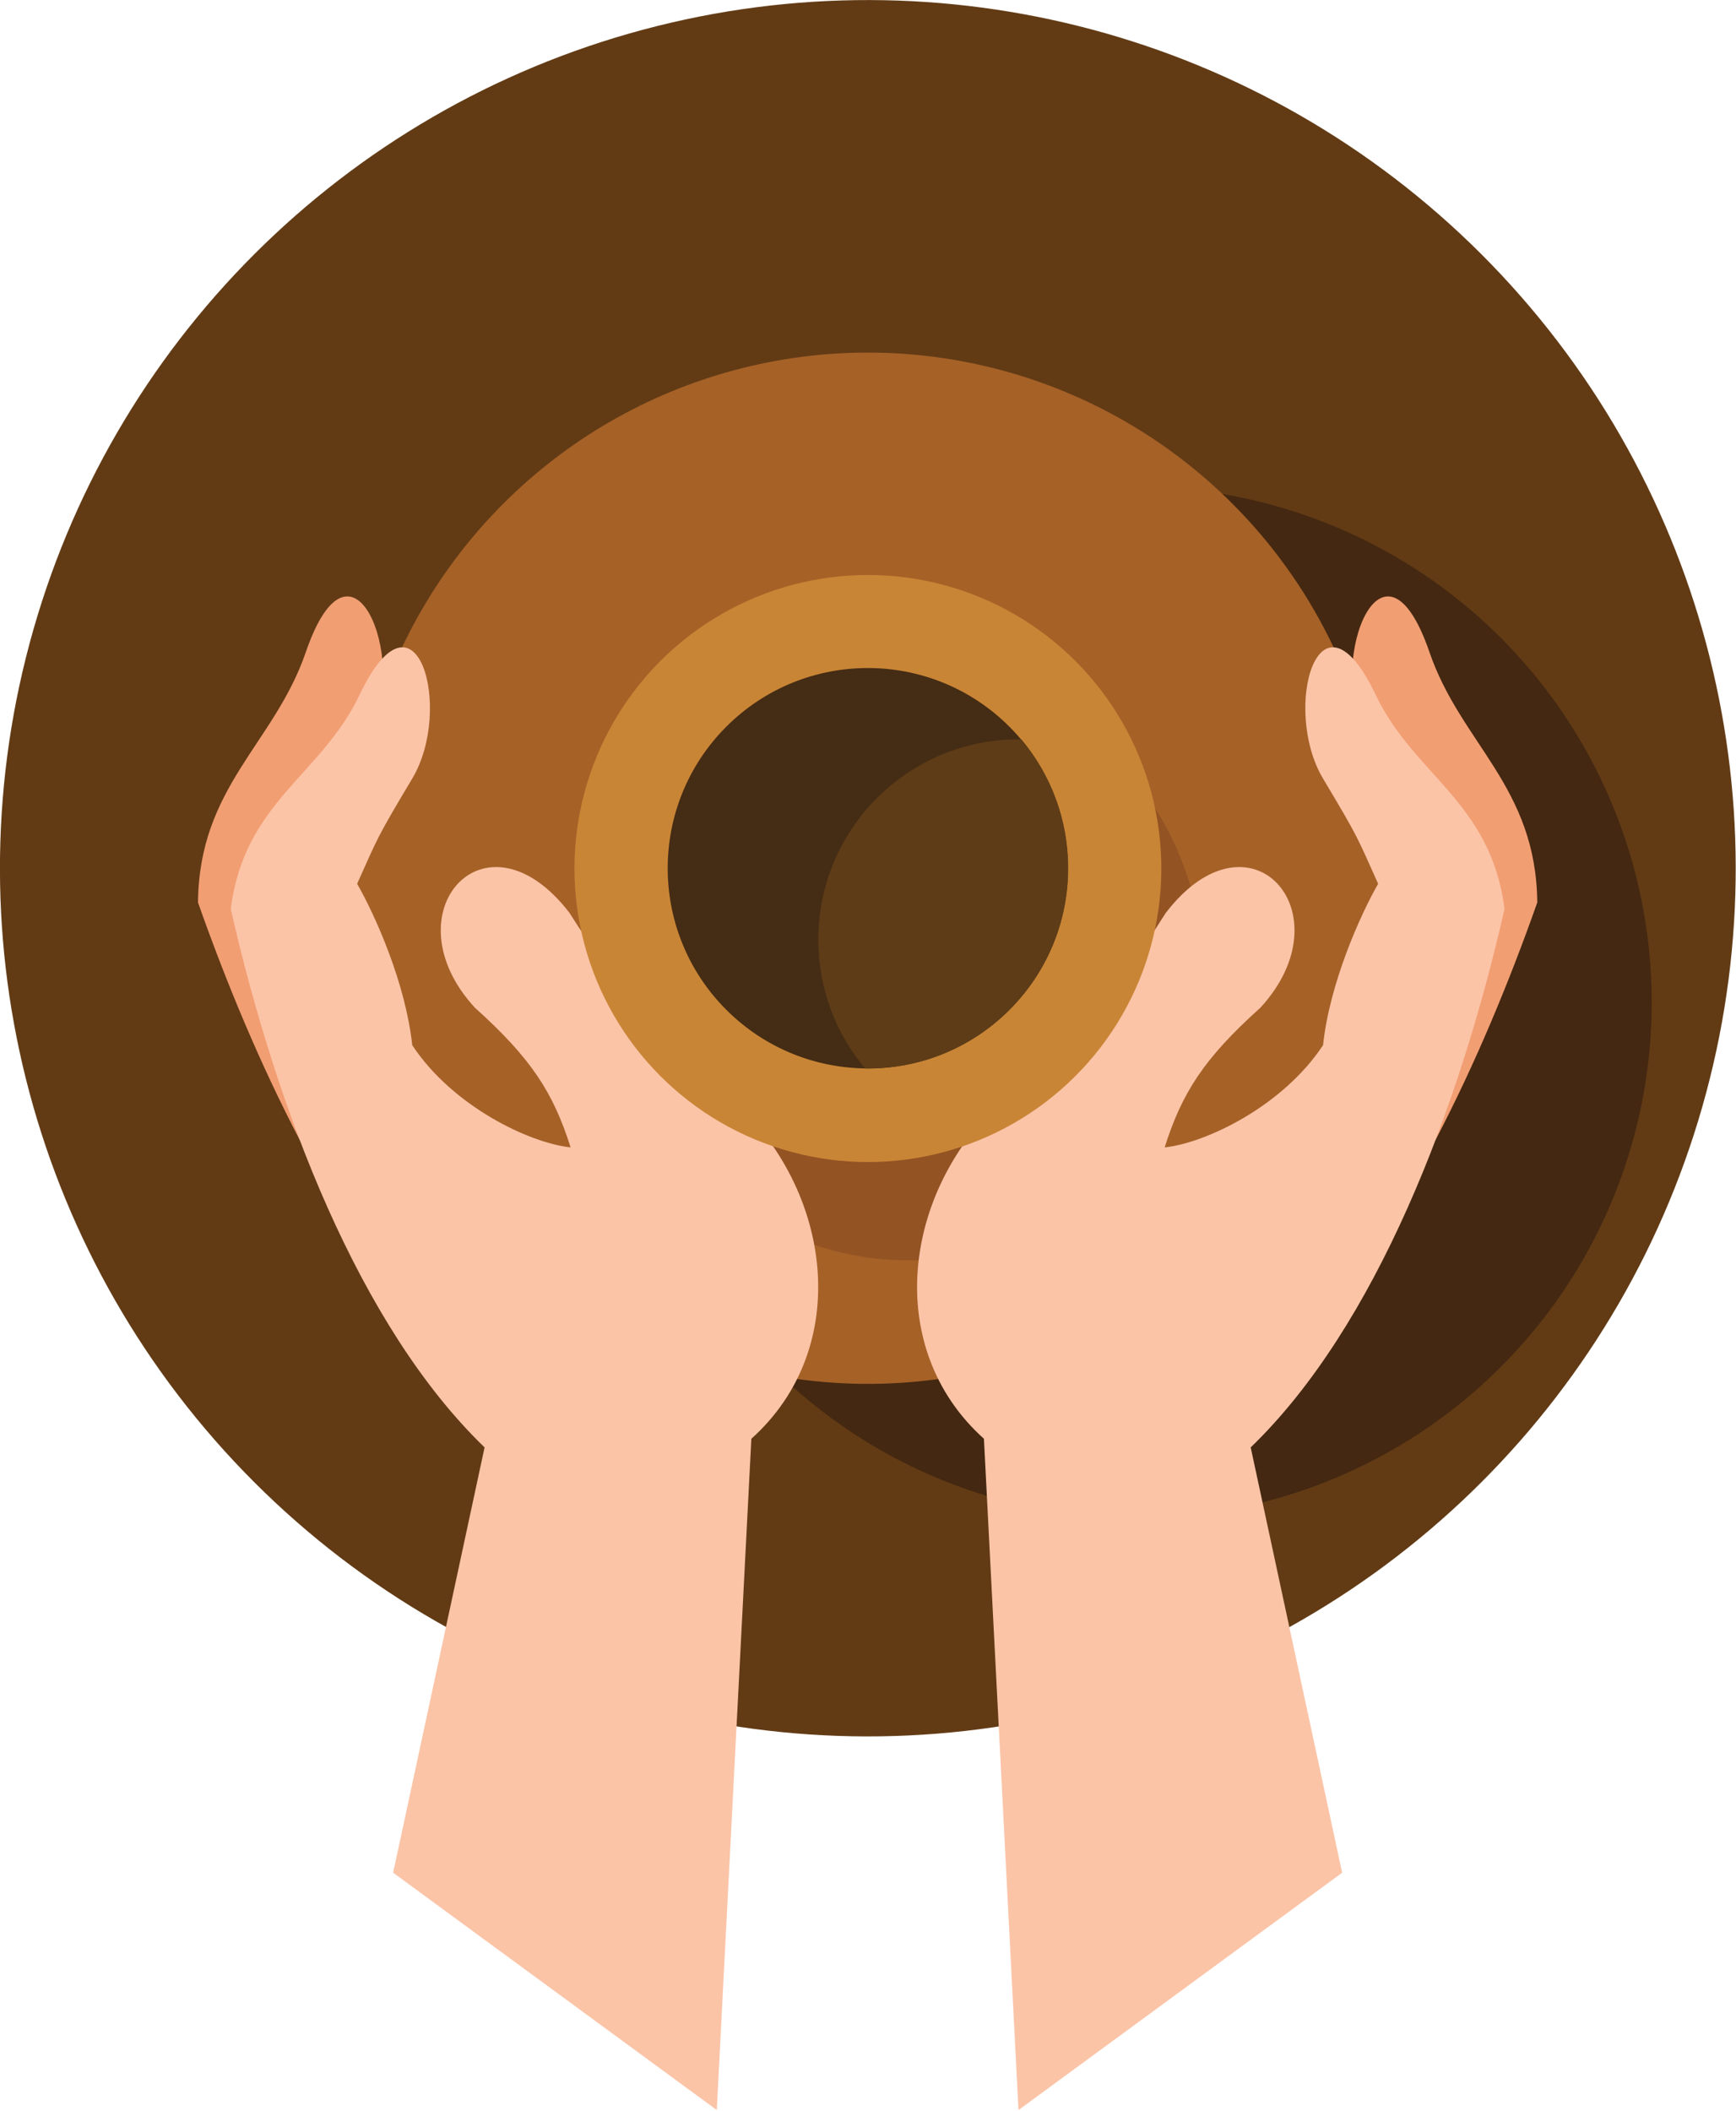 <?xml version="1.0" encoding="utf-8"?>
<!-- Generator: Adobe Illustrator 25.0.0, SVG Export Plug-In . SVG Version: 6.00 Build 0)  -->
<svg version="1.1" id="Layer_1" xmlns="http://www.w3.org/2000/svg" xmlns:xlink="http://www.w3.org/1999/xlink" x="0px" y="0px"
	 viewBox="0 0 482.2 586.1" style="enable-background:new 0 0 482.2 586.1;" xml:space="preserve">
<style type="text/css">
	.st0{fill-rule:evenodd;clip-rule:evenodd;fill:#623B15;}
	.st1{fill-rule:evenodd;clip-rule:evenodd;fill:#442811;}
	.st2{fill-rule:evenodd;clip-rule:evenodd;fill:#A66127;}
	.st3{fill-rule:evenodd;clip-rule:evenodd;fill:#F29E73;}
	.st4{fill-rule:evenodd;clip-rule:evenodd;fill:#935323;}
	.st5{fill-rule:evenodd;clip-rule:evenodd;fill:#FBC4A7;}
	.st6{fill-rule:evenodd;clip-rule:evenodd;fill:#C98536;}
	.st7{fill-rule:evenodd;clip-rule:evenodd;fill:#452C14;}
	.st8{fill-rule:evenodd;clip-rule:evenodd;fill:#5E3C17;}
</style>
<ellipse transform="matrix(0.707 -0.707 0.707 0.707 -99.86 241.083)" class="st0" cx="241.1" cy="241.1" rx="241.1" ry="241.1"/>
<ellipse transform="matrix(0.707 -0.707 0.707 0.707 -104.345 304.776)" class="st1" cx="315.7" cy="278.3" rx="143.2" ry="143.2"/>
<ellipse transform="matrix(0.707 -0.707 0.707 0.707 -99.86 241.083)" class="st2" cx="241.1" cy="241.1" rx="143.2" ry="143.2"/>
<path class="st3" d="M114.5,291.9c-11.3-16.9-14.1-42.3-23-53.1c4.7-14.7,3.1-15.3,11.8-34.6c10-22.2-5.7-60.1-18.4-23
	c-8.7,25.3-29.6,37.2-29.9,69.4c7.8,22.1,17.2,44.8,28.3,66L114.5,291.9z"/>
<ellipse transform="matrix(0.707 -0.707 0.707 0.707 -115.933 257.016)" class="st4" cx="252.3" cy="268.5" rx="81.5" ry="81.5"/>
<path class="st5" d="M208.7,399.5c28.2-25.3,22.6-69-5.5-94.4c-17.7-15.9-30.4-28.3-45-51.6c-23.4-30.5-50.5,0-26.3,26.3
	c15.8,14.2,21.8,23.7,26.6,38.8c-11.4-1.2-32.8-11.4-44-28.4c-1.8-17-10.2-35.9-15.3-44.8c5.9-13.1,5.2-12.3,15.3-29.2
	c11.6-19.4,1.1-56.2-14.6-23.3c-10.7,22.5-32,29.7-35.8,59.5c12.7,55.8,35.7,115.9,70.5,149.5l-25.4,118.1l89.9,65.9L208.7,399.5z"
	/>
<path class="st3" d="M367.5,291.9c11.3-16.9,14.1-42.3,23-53.1c-4.7-14.7-3.1-15.3-11.8-34.6c-10-22.2,5.7-60.1,18.4-23
	c8.7,25.3,29.6,37.2,29.9,69.4c-7.8,22.1-17.2,44.8-28.3,66L367.5,291.9z"/>
<path class="st5" d="M273.3,399.5c-28.2-25.3-22.6-69,5.5-94.4c17.7-15.9,30.4-28.3,45-51.6c23.4-30.5,50.5,0,26.3,26.3
	c-15.8,14.2-21.8,23.7-26.6,38.8c11.4-1.2,32.8-11.4,44-28.4c1.8-17,10.2-35.9,15.3-44.8c-5.9-13.1-5.2-12.3-15.3-29.2
	c-11.6-19.4-1.1-56.2,14.6-23.3c10.7,22.5,32,29.7,35.8,59.5c-12.7,55.8-35.7,115.9-70.5,149.5l25.4,118.1l-89.9,65.9L273.3,399.5z"
	/>
<ellipse transform="matrix(0.987 -0.161 0.161 0.987 -35.711 42.017)" class="st6" cx="241.1" cy="241.1" rx="81.5" ry="81.5"/>
<ellipse transform="matrix(0.707 -0.707 0.707 0.707 -99.86 241.083)" class="st7" cx="241.1" cy="241.1" rx="55.6" ry="55.6"/>
<path class="st8" d="M283.7,205.3c8.1,9.7,13,22.1,13,35.8c0,30.7-24.9,55.6-55.6,55.6c-0.3,0-0.6,0-0.8,0c-8.1-9.7-13-22.1-13-35.8
	c0-30.7,24.9-55.6,55.6-55.6C283.2,205.3,283.4,205.3,283.7,205.3z"/>
</svg>
